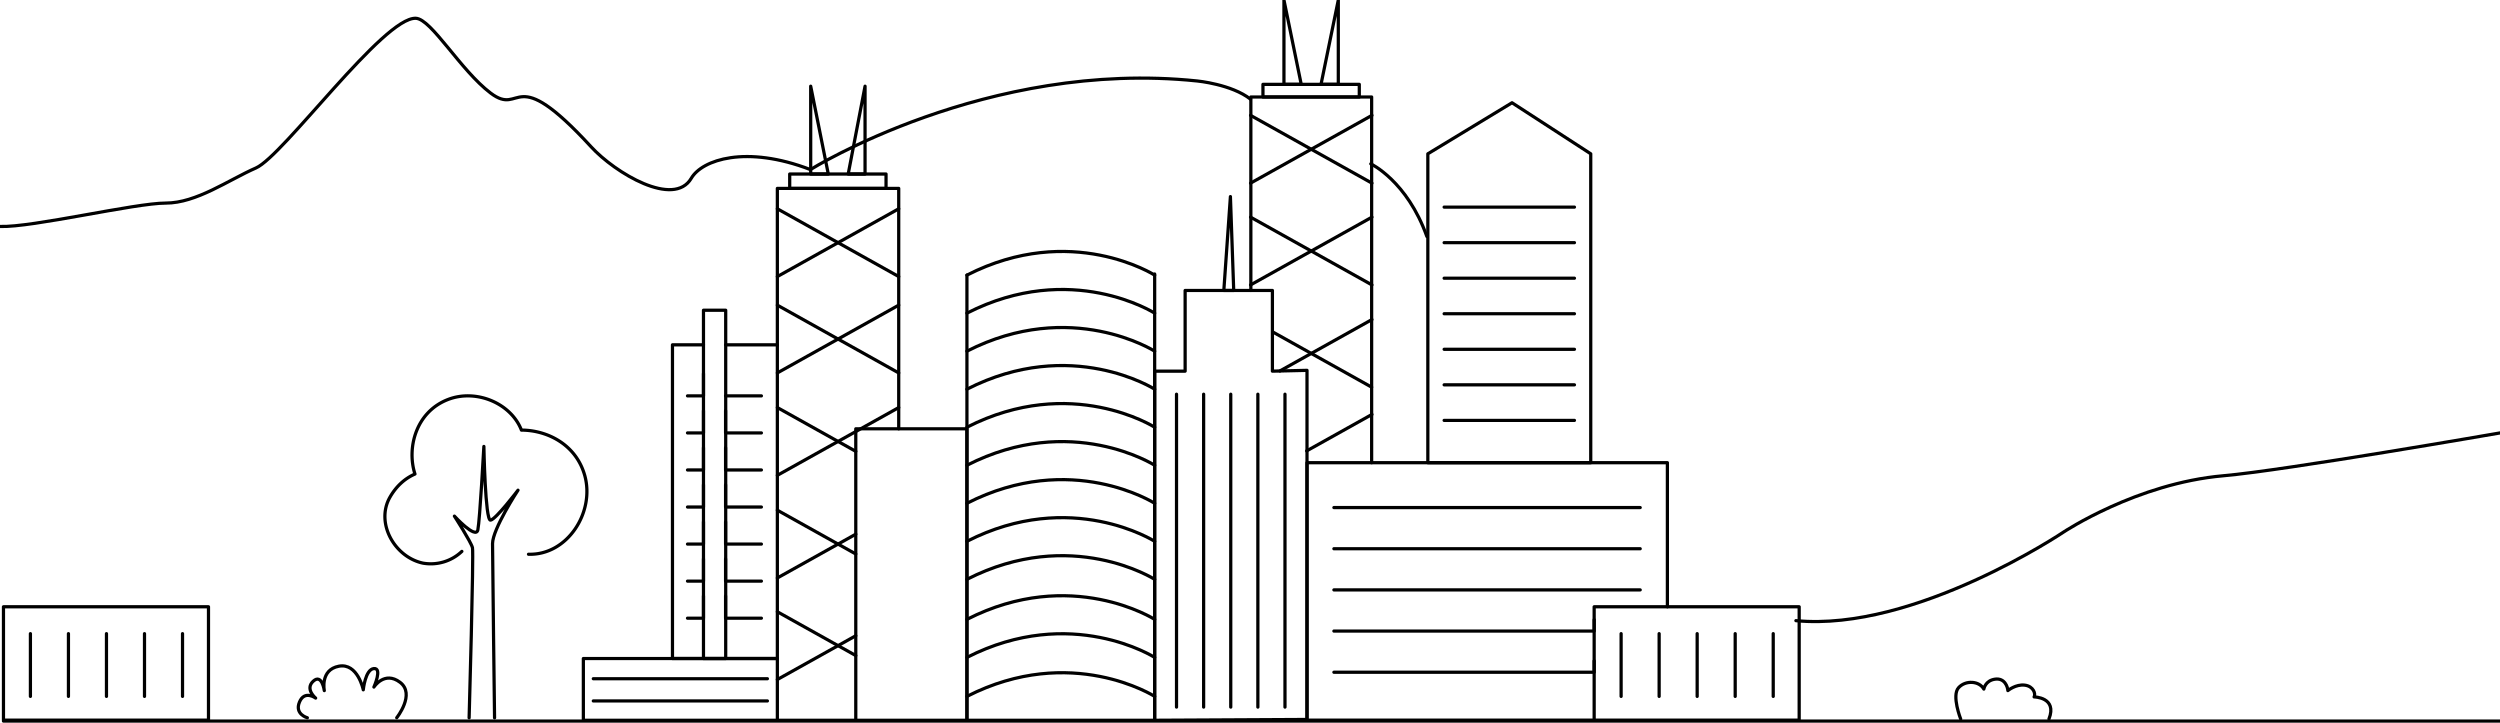 <svg xmlns="http://www.w3.org/2000/svg" id="Layer_1" data-name="Layer 1" viewBox="0 0 2629.66 760.58"><defs><style>.cls-1{fill:none;stroke:#000;stroke-linecap:round;stroke-linejoin:round;stroke-width:3.4px;}
    .line1e {transform: scale(0.996);}
    .line2e {transform: scale(0.998);}</style></defs><title>SVG</title><rect class="cls-1" x="3.65" y="638.25" width="215.65" height="119.24"/><line class="cls-1" x1="31.99" y1="666.51" x2="31.99" y2="732.51"/><line class="cls-1" x1="71.99" y1="666.51" x2="71.99" y2="732.51"/><line class="cls-1" x1="111.99" y1="666.51" x2="111.99" y2="732.51"/><line class="cls-1" x1="151.99" y1="666.51" x2="151.99" y2="732.51"/><line class="cls-1" x1="191.99" y1="666.51" x2="191.99" y2="732.51"/><path class="cls-1" d="M1214.55,651.51s-87.84-56-197.47,0"/><path class="cls-1" d="M1214.55,691.51s-87.84-56-197.47,0"/><path class="cls-1" d="M1214.55,732.51s-87.84-56-197.47,0"/><path class="cls-1" d="M1214.55,609.39s-87.84-56-197.47,0"/><path class="cls-1" d="M1214.55,569.39s-87.84-56-197.47,0"/><path class="cls-1" d="M1214.55,529.39s-87.84-56-197.47,0"/><path class="cls-1" d="M1214.55,489.39s-87.84-56-197.47,0"/><path class="cls-1" d="M1214.55,449.39s-87.84-56-197.47,0"/><path class="cls-1" d="M1214.55,409.39s-87.84-56-197.47,0"/><path class="cls-1" d="M1214.55,369.39s-87.84-56-197.47,0"/><path class="cls-1" d="M1214.55,329.39s-87.84-56-197.47,0"/><path class="cls-1" d="M1214.55,289.39s-87.84-56-197.47,0"/><polygon class="cls-1" points="1501.89 161.78 1590.44 108.08 1673.24 161.78 1673.24 486.69 1501.89 486.69 1501.89 161.78"/><line class="cls-1" x1="1656.1" y1="217.86" x2="1519.03" y2="217.86"/><line class="cls-1" x1="1656.1" y1="255.25" x2="1519.03" y2="255.25"/><line class="cls-1" x1="1656.1" y1="292.64" x2="1519.03" y2="292.64"/><line class="cls-1" x1="1656.1" y1="330.02" x2="1519.03" y2="330.02"/><line class="cls-1" x1="1656.1" y1="367.41" x2="1519.03" y2="367.41"/><line class="cls-1" x1="1656.1" y1="404.8" x2="1519.03" y2="404.8"/><line class="cls-1" x1="1656.1" y1="442.19" x2="1519.03" y2="442.19"/><rect class="cls-1" x="830.66" y="183.05" width="101.33" height="15.11"/><polygon class="cls-1" points="871.24 183.05 852.74 90.67 852.74 183.05 871.24 183.05"/><polygon class="cls-1" points="909.91 90.67 909.91 183.05 892.19 183.05 909.91 90.67"/><polyline class="cls-1" points="1442.78 486.69 1442.78 102.02 1315.72 102.02 1315.72 305.53"/><rect class="cls-1" x="1328.46" y="88.74" width="101.33" height="13.28"/><polygon class="cls-1" points="1350.54 0.02 1350.54 88.74 1368.72 88.74 1350.54 0.02"/><polygon class="cls-1" points="1407.71 0.02 1407.71 88.74 1389.53 88.74 1407.71 0.02"/><polygon class="cls-1" points="1338.4 390.4 1338.4 305.53 1246.6 305.53 1246.6 390.4 1214.55 390.4 1214.55 757.63 1374.79 756.78 1374.79 389.55 1338.4 390.4"/><line class="cls-1" x1="1237.54" y1="743.78" x2="1237.54" y2="414.66"/><line class="cls-1" x1="1266.06" y1="743.78" x2="1266.06" y2="414.66"/><line class="cls-1" x1="1294.58" y1="743.78" x2="1294.58" y2="414.66"/><line class="cls-1" x1="1323.1" y1="743.78" x2="1323.1" y2="414.66"/><line class="cls-1" x1="1351.62" y1="743.78" x2="1351.62" y2="414.66"/><polygon class="cls-1" points="1297.7 305.53 1287.3 305.53 1294.23 206.79 1297.7 305.53"/><polyline class="cls-1" points="1214.55 288.19 1214.55 757.63 1017.08 757.63 1017.08 289.39"/><rect class="cls-1" x="900.16" y="451.05" width="116.92" height="306.59"/><polyline class="cls-1" points="817.67 362.71 817.67 692.67 707.35 692.67 707.35 362.71 739.96 362.71"/><line class="cls-1" x1="800.89" y1="416.41" x2="763.21" y2="416.41"/><polyline class="cls-1" points="800.88 455.38 763.21 455.38 763.21 432"/><polyline class="cls-1" points="800.88 494.35 763.21 494.35 763.21 470.97"/><polyline class="cls-1" points="800.88 533.33 763.21 533.33 763.21 509.94"/><polyline class="cls-1" points="800.88 572.3 763.21 572.3 763.21 548.91"/><polyline class="cls-1" points="800.88 611.27 763.21 611.27 763.21 587.89"/><polyline class="cls-1" points="800.88 650.25 763.21 650.25 763.21 626.86"/><polyline class="cls-1" points="739.96 393.02 739.96 416.41 723.17 416.41"/><polyline class="cls-1" points="739.96 432 739.96 455.38 723.17 455.38"/><polyline class="cls-1" points="739.96 470.97 739.96 494.35 723.17 494.35"/><polyline class="cls-1" points="739.96 509.94 739.96 533.33 723.17 533.33"/><polyline class="cls-1" points="739.96 548.91 739.96 572.3 723.17 572.3"/><polyline class="cls-1" points="739.96 587.89 739.96 611.27 723.17 611.27"/><polyline class="cls-1" points="739.96 626.86 739.96 650.25 723.17 650.25"/><rect class="cls-1" x="739.96" y="326.33" width="23.38" height="366.35"/><rect class="cls-1" x="613.61" y="692.68" width="204.06" height="64.95"/><line class="cls-1" x1="807.2" y1="737.3" x2="624.08" y2="737.3"/><line class="cls-1" x1="807.2" y1="713.92" x2="624.08" y2="713.92"/><polyline class="cls-1" points="1676.9 757.49 1374.79 757.49 1374.79 486.69 1753.86 486.69 1753.86 638.25"/><line class="cls-1" x1="1725.27" y1="533.89" x2="1403.08" y2="533.89"/><line class="cls-1" x1="1725.27" y1="577.19" x2="1403.08" y2="577.19"/><line class="cls-1" x1="1725.27" y1="620.5" x2="1403.08" y2="620.5"/><polyline class="cls-1" points="1676.85 651.82 1676.85 663.8 1403.08 663.8"/><polyline class="cls-1" points="1676.85 695.13 1676.85 707.11 1403.08 707.11"/><rect class="cls-1" x="1676.84" y="638.25" width="215.65" height="119.24"/><line class="cls-1" x1="817.67" y1="757.63" x2="900.16" y2="757.63"/><line class="cls-1" x1="817.67" y1="320.98" x2="945.33" y2="392.27"/><line class="cls-1" x1="945.33" y1="320.98" x2="817.67" y2="392.27"/><line class="cls-1" x1="817.67" y1="428.69" x2="900.16" y2="474.76"/><line class="cls-1" x1="945.33" y1="428.69" x2="817.67" y2="499.98"/><line class="cls-1" x1="1315.42" y1="121.35" x2="1443.08" y2="192.64"/><line class="cls-1" x1="1443.08" y1="121.35" x2="1315.42" y2="192.64"/><line class="cls-1" x1="1315.42" y1="228.41" x2="1443.08" y2="299.7"/><line class="cls-1" x1="1443.08" y1="228.41" x2="1315.42" y2="299.7"/><line class="cls-1" x1="1339.4" y1="349.52" x2="1442.78" y2="407.25"/><line class="cls-1" x1="1443.08" y1="336.13" x2="1346.22" y2="390.22"/><line class="cls-1" x1="1443.08" y1="435.95" x2="1374.44" y2="474.28"/><line class="cls-1" x1="817.67" y1="536.65" x2="900.16" y2="582.72"/><line class="cls-1" x1="900.16" y1="561.88" x2="817.67" y2="607.94"/><line class="cls-1" x1="817.67" y1="643.48" x2="900.16" y2="689.55"/><line class="cls-1" x1="900.16" y1="668.71" x2="817.67" y2="714.77"/><polyline class="cls-1" points="763.35 362.71 817.67 362.71 817.67 198.16 945.33 198.16 945.33 451.05"/><line class="cls-1" x1="1705.19" y1="666.51" x2="1705.19" y2="732.51"/><line class="cls-1" x1="1745.19" y1="666.51" x2="1745.19" y2="732.51"/><line class="cls-1" x1="1785.19" y1="666.51" x2="1785.19" y2="732.51"/><line class="cls-1" x1="1825.19" y1="666.51" x2="1825.19" y2="732.51"/><line class="cls-1" x1="1865.19" y1="666.51" x2="1865.19" y2="732.51"/><path class="cls-1" d="M2062.37,756.28s-9.65-24.58-2.3-32.83,21.84-7.33,26.66,1.37c0,0,1.38-8.93,11.72-10.42s13.33,8.13,13.56,12c0,0,8.28-6.87,17.7-5.73s11.73,9.39,9.89,12.37c0,0,24.68.3,15.63,23.21"/><path class="cls-1" d="M555.93,583c40.77,1.23,70-44.1,59.14-82.9-9.12-32.47-39.24-47.6-66.59-47.69-11-28.24-47.49-43.61-77.08-32.25-34.32,13.18-43.63,51.51-34.91,78.46v0c-10.3,4.52-19.47,12.45-26.26,24.28-15.44,26.91,4.47,62.8,34.42,69.4A47.43,47.43,0,0,0,485.81,580"/><path class="cls-1" d="M493.45,755.07s4.93-173,3.52-178.94-19-33.24-19-33.24,22.55,24.71,24.66,14.49,6.34-87.78,6.34-87.78,1.41,78.4,7,77.55,28.89-31.53,28.89-31.53-26.78,40.91-26.78,56.24,2.12,183.2,2.12,183.2"/><path class="cls-1" d="M323.29,755s-13.66-3.73-8.28-16.56,17-4.14,17-4.14-11.59-9.52-2.48-17.81,11.59,9.94,11.59,9.94-4.55-21.95,15.32-25.67,25.67,24.84,25.67,24.84,2.07-21.53,11.18-22.36,0,19.46,0,19.46,11.13-17.39,27.51-5-3.5,37.27-3.5,37.27"/><line class="cls-1" x1="2629.66" y1="758.47" x2="3.65" y2="758.47"/><path class="cls-1 line1e" d="M0,239.17c33.86,1.2,142.82-24.74,175.09-24.7s66.18-24.34,95.23-37.1S405.15,17.76,439.17,19.31c16.45,0.75,47.12,54.89,79,79,34.05,25.75,22.21-34.55,106.13,56.77,25.52,27.76,87.35,64.61,105.75,33.2,11.49-19.6,57.72-35.34,125.82-9.18,0,0,186.55-116.72,408.54-93.58,0,0,36.27,3.47,56.26,19.24"/><path class="cls-1" d="M1889.05,652.84c125,12,281.49-93.15,281.49-93.15s77.19-51.33,168.15-59.26c64.44-5.61,291-45.05,291-45.05"/><path class="cls-1 line2e" d="M1444.77,172.68s38.22,17.93,59.11,76.58"/><line class="cls-1" x1="817.67" y1="219.61" x2="945.33" y2="290.9"/><line class="cls-1" x1="945.33" y1="219.61" x2="817.67" y2="290.9"/></svg>
